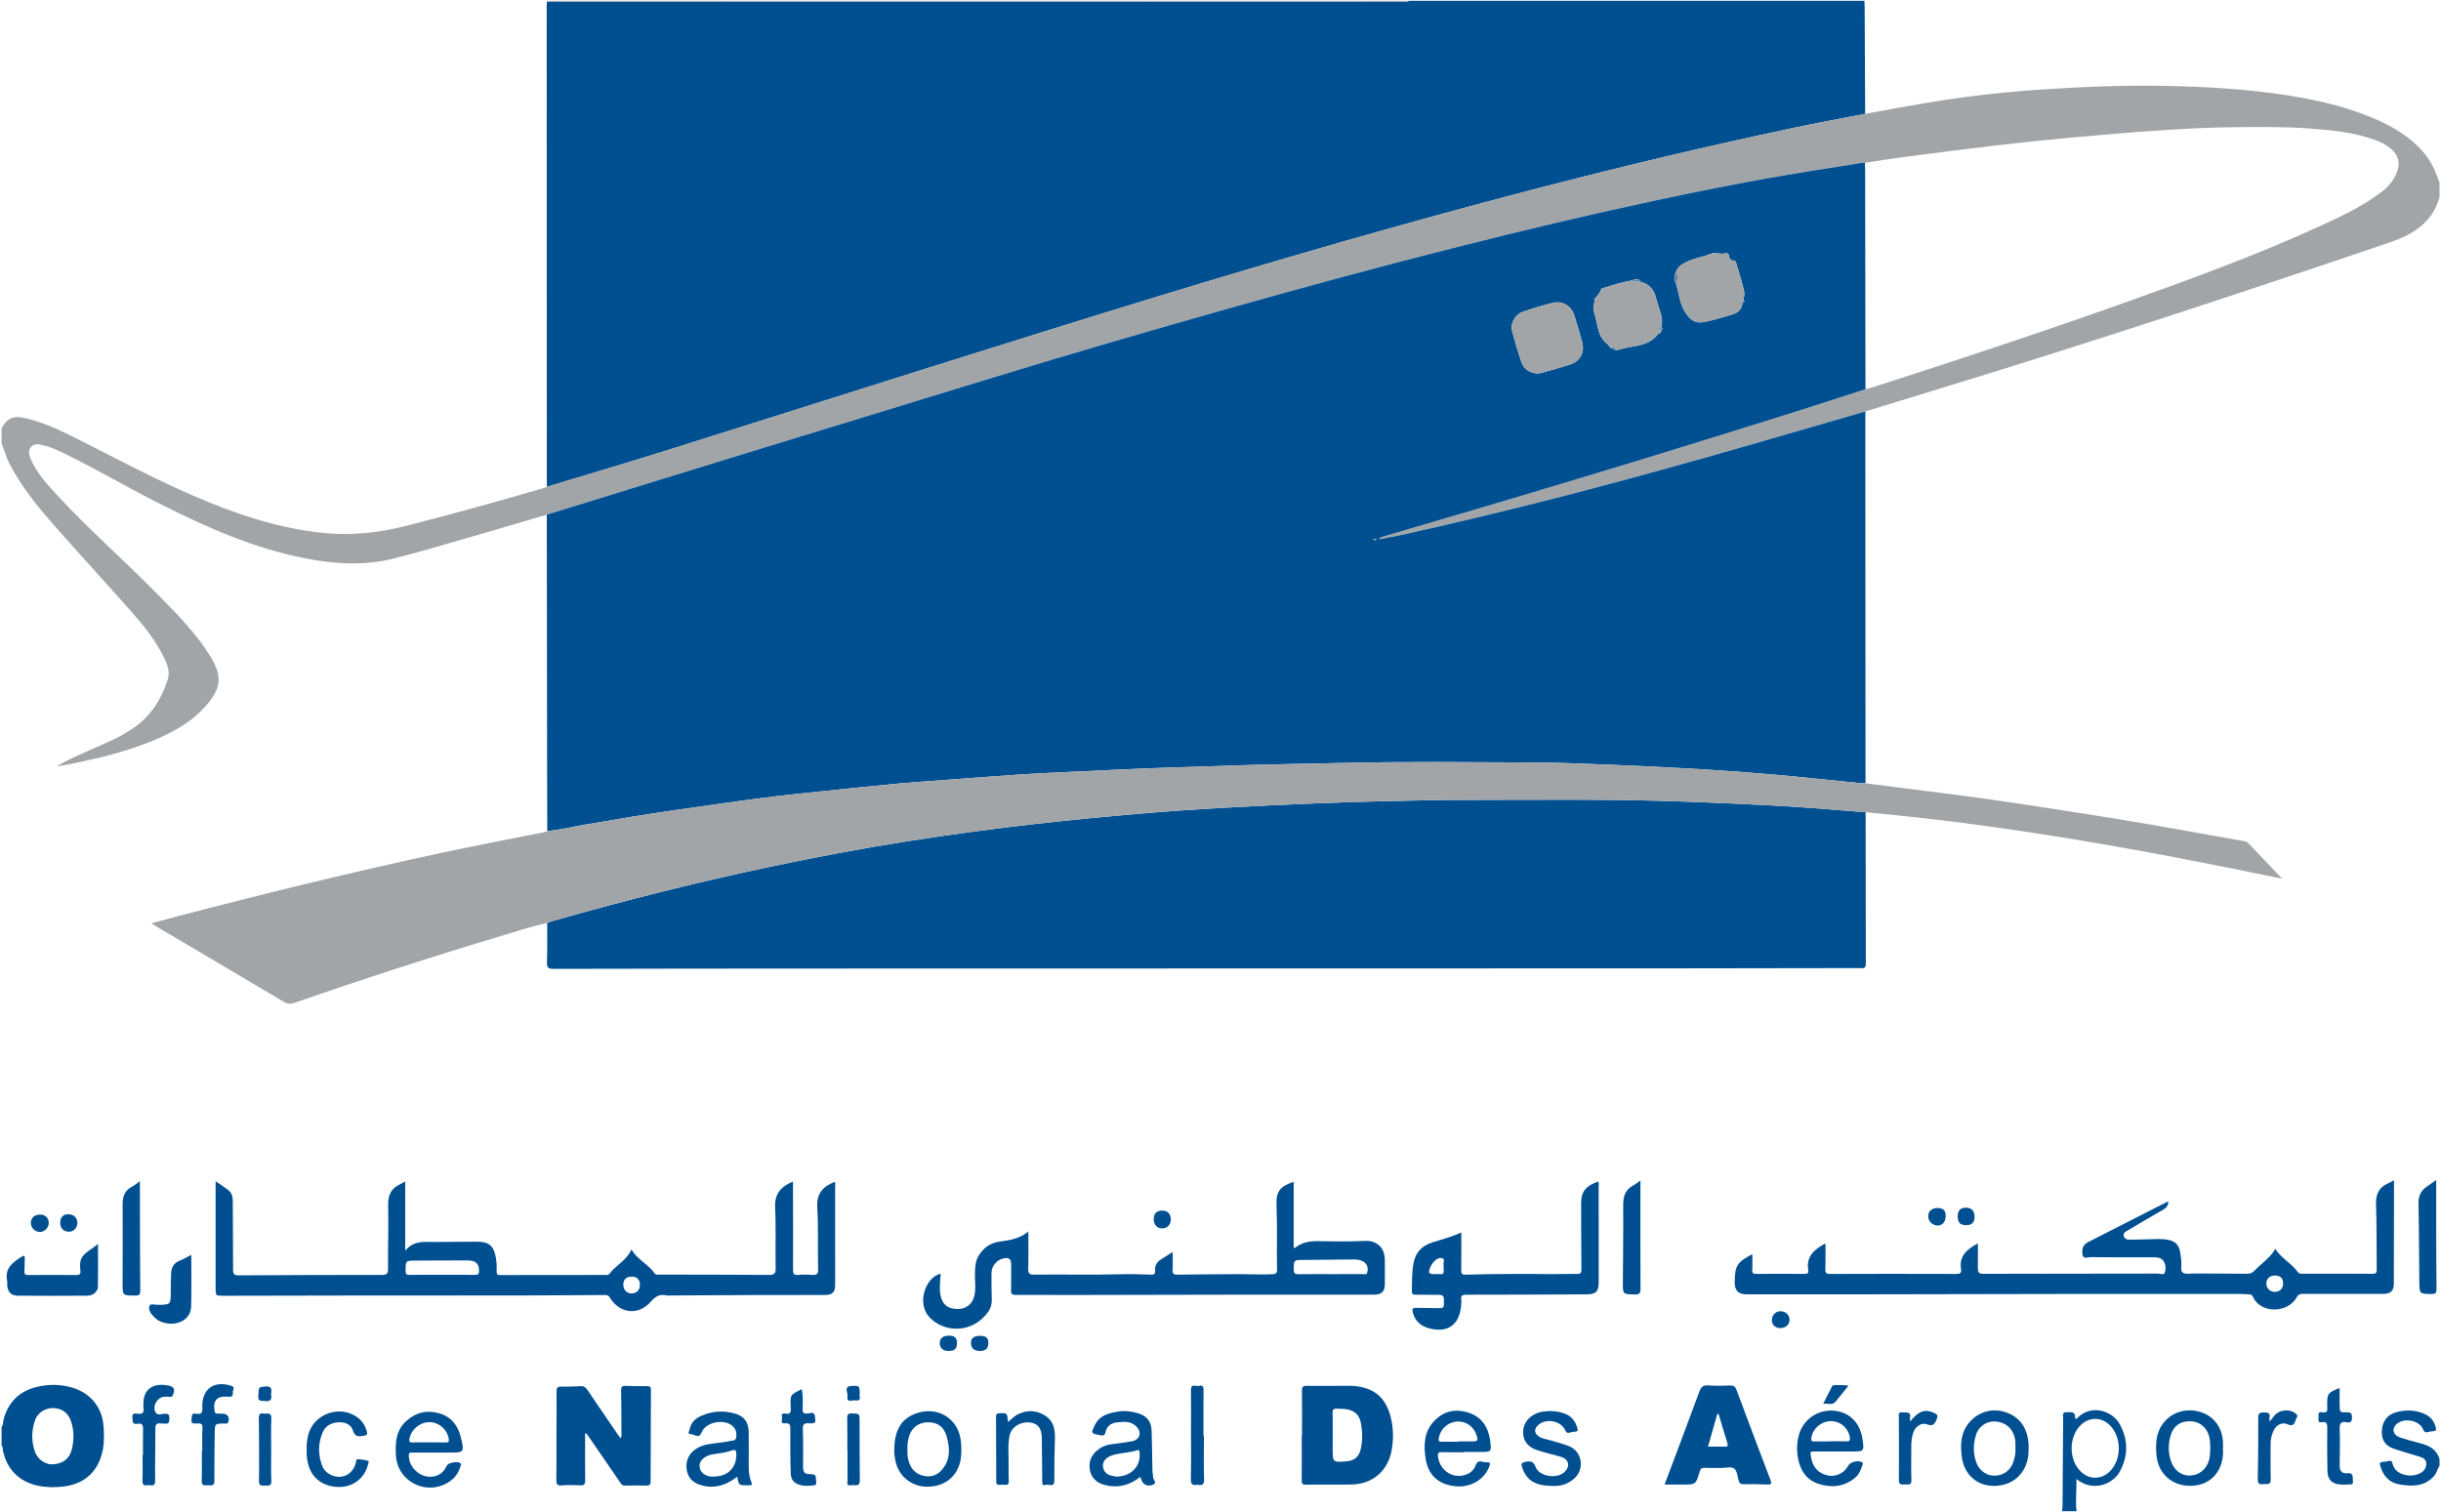 <svg height="696" width="1123" fill="none" viewBox="0 0 1123 696" xmlns="http://www.w3.org/2000/svg">
<path d="M648.349 0.372C718.151 0.372 787.953 0.372 857.755 0.372C857.788 1.39 857.846 2.407 857.851 3.425C857.931 19.743 858.004 36.061 858.079 52.379C847.261 54.492 836.415 56.468 825.631 58.744C784.871 67.348 744.366 77.02 704.055 87.541C646.644 102.526 589.668 119.027 532.924 136.336C497.602 147.111 462.373 158.194 427.14 169.257C387.287 181.771 347.497 194.482 307.639 206.978C289.009 212.819 270.284 218.356 251.602 224.03C251.589 223.69 251.566 223.35 251.566 223.01C251.542 149.587 251.519 76.164 251.504 2.742C251.504 2.069 251.611 1.396 251.667 0.723C252.771 0.756 253.875 0.817 254.978 0.817C379.145 0.782 503.312 0.743 627.48 0.704C633.522 0.702 639.565 0.713 645.607 0.693C646.526 0.69 647.489 0.922 648.349 0.372Z" fill="#004F91"/>
<path d="M0.724 196.993C3.618 192.023 6.421 191.016 12.937 192.71C22.475 195.189 31.152 199.733 39.861 204.151C60.55 214.647 81.035 225.565 102.803 233.772C118.129 239.55 133.799 243.968 150.171 245.383C162.644 246.461 174.901 245.063 187.053 241.95C208.365 236.491 229.556 230.617 250.664 224.429C250.988 224.334 251.289 224.165 251.602 224.03C270.284 218.355 289.009 212.818 307.639 206.978C347.497 194.482 387.288 181.771 427.141 169.257C462.374 158.194 497.603 147.111 532.925 136.336C589.668 119.027 646.643 102.526 704.055 87.541C744.366 77.02 784.871 67.348 825.631 58.744C836.414 56.468 847.262 54.492 858.079 52.379C859.333 52.158 860.589 51.942 861.842 51.713C875.623 49.2 889.394 46.623 903.284 44.757C915.497 43.117 927.753 41.95 940.05 41.136C959.39 39.857 978.729 39.109 998.127 39.558C1014.97 39.948 1031.74 40.912 1048.42 43.288C1063 45.365 1077.36 48.369 1091.03 54.043C1100.54 57.994 1109.34 63.025 1115.91 71.279C1118.97 75.123 1120.76 79.556 1122.32 84.128C1122.32 86.341 1122.32 88.554 1122.32 90.767C1119.01 102.586 1109.92 107.991 1099.21 111.633C1031.34 134.717 963.252 157.149 894.695 178.14C882.515 181.869 870.34 185.613 858.163 189.351C833.706 196.416 809.28 203.589 784.786 210.522C738.17 223.717 691.301 235.932 643.971 246.327C640.81 247.021 637.618 247.568 634.44 248.184C634.766 247.507 635.2 247.264 635.665 247.127C651.703 242.401 667.752 237.713 683.783 232.963C730.984 218.977 778.064 204.594 825.017 189.798C836.106 186.304 847.154 182.681 858.222 179.118C859.283 178.833 860.358 178.593 861.403 178.258C899.322 166.079 937.145 153.61 974.676 140.276C1006.38 129.013 1038 117.538 1068.6 103.47C1078.02 99.138 1087.37 94.624 1095.69 88.303C1098.81 85.937 1101.21 83.009 1102.68 79.369C1104.4 75.1 1103.41 71.339 1099.88 68.395C1097.9 66.739 1095.66 65.559 1093.26 64.644C1083.36 60.865 1072.95 59.927 1062.53 59.133C1051.32 58.28 1040.09 58.438 1028.86 58.519C1018.15 58.597 1007.45 59.107 996.765 59.797C982.439 60.722 968.127 61.925 953.829 63.222C941.732 64.319 929.65 65.604 917.586 67.017C903.33 68.687 889.096 70.545 874.863 72.401C869.228 73.136 863.62 74.084 857.999 74.935C857.32 74.962 856.63 74.922 855.963 75.027C847.756 76.326 839.551 77.644 831.347 78.962C807.56 82.783 783.935 87.465 760.384 92.512C730.19 98.983 700.154 106.131 670.22 113.716C634.6 122.742 599.14 132.357 563.786 142.363C527.93 152.511 492.16 162.96 456.519 173.841C419.253 185.218 382.004 196.65 344.754 208.08C326.248 213.759 307.756 219.484 289.259 225.193C276.688 229.073 264.12 232.962 251.55 236.847C238.681 240.624 225.826 244.45 212.939 248.164C202.412 251.197 191.902 254.313 181.285 257C167.762 260.424 154.14 259.617 140.577 256.984C116.894 252.386 95.11 242.706 73.73 231.947C58.771 224.419 44.36 215.85 29.29 208.535C26.229 207.049 23.119 205.631 19.792 204.883C17.935 204.466 15.79 203.845 14.297 205.638C12.879 207.34 13.358 209.353 14.144 211.207C16.818 217.513 21.356 222.51 25.9 227.445C40.834 243.666 57.468 258.174 72.902 273.892C81.424 282.571 90.011 291.213 96.51 301.609C102.507 311.203 101.959 316.712 94.369 325.209C88.636 331.627 81.424 335.912 73.696 339.391C59.418 345.817 44.275 349.289 28.992 352.247C28.088 352.422 27.178 352.569 26.208 352.565C30.713 349.864 35.514 347.794 40.28 345.661C47.646 342.365 55.188 339.425 61.843 334.728C69.609 329.246 74.304 321.588 77.158 312.729C78.227 309.412 77.145 306.155 75.697 303.106C71.898 295.11 66.424 288.251 60.625 281.685C48.919 268.43 36.932 255.423 25.246 242.15C17.264 233.084 9.591 223.751 4.097 212.858C2.682 210.053 1.97 207.001 0.723 204.145C0.724 201.76 0.724 199.377 0.724 196.993Z" fill="#A1A5A8"/>
<path d="M0.724 656.628C1.631 655.691 1.335 654.407 1.63 653.3C3.804 645.143 8.964 640.115 17.163 638.198C22.649 636.915 28.116 637.02 33.513 638.667C41.638 641.147 47.004 647.677 47.611 656.139C47.871 659.764 48.022 663.435 47.322 667.065C45.411 676.972 39.124 682.916 29.099 684.1C25.216 684.558 21.325 684.502 17.456 683.709C8.789 681.933 2.874 675.903 1.28 667.15C1.166 666.525 1.45 665.758 0.725 665.31C0.724 662.416 0.724 659.522 0.724 656.628ZM24.363 647.974C20.865 647.934 17.369 650.099 16.187 653.411C14.452 658.271 14.352 663.245 16.095 668.138C17.309 671.546 20.778 673.958 23.995 673.893C28.371 673.805 31.746 671.57 32.86 667.624C34.142 663.084 34.171 658.453 32.644 653.948C31.324 650.057 28.342 648.019 24.363 647.974Z" fill="#004F91"/>
<path d="M975.239 655.456C971.876 649.284 962.299 646.049 955.829 652.412C955.552 652.667 955.297 653.093 954.786 652.838C954.722 652.689 954.594 652.519 954.616 652.37C954.871 649.263 952.637 650.029 950.891 649.901C948.465 649.731 949.188 651.497 949.167 652.668C949.061 665.991 948.997 679.335 948.891 692.68C948.891 693.595 948.742 694.51 948.678 695.447H955.318C954.722 690.573 955.467 685.742 955.254 680.613C963.107 686.955 972.153 682.762 975.154 677.335C979.155 670.077 979.155 662.692 975.239 655.456ZM963.916 680.037C957.914 680.037 953.062 673.971 953.062 666.501C953.062 659.031 957.915 652.965 963.916 652.965C969.918 652.965 974.77 659.031 974.77 666.501C974.77 673.971 969.918 680.037 963.916 680.037Z" fill="#004F91"/>
<path d="M1122.32 674.502C1121.31 676.041 1121 677.952 1119.73 679.349C1115.32 684.204 1109.69 684.078 1103.92 683.122C1099.1 682.324 1096.46 679.197 1095.07 674.675C1094.62 673.238 1094.99 672.854 1096.28 672.733C1097.12 672.654 1097.99 672.615 1098.79 672.373C1100 672.011 1100.48 672.444 1100.73 673.591C1101.92 679.183 1109.94 680.232 1113.84 677.727C1115.39 676.731 1116.42 675.211 1116.21 673.224C1116.01 671.398 1114.54 670.774 1113.05 670.308C1109.01 669.044 1104.91 667.961 1100.92 666.549C1097.45 665.319 1095.71 662.727 1095.77 658.914C1095.83 654.422 1098.06 651.039 1102.45 649.882C1106.97 648.688 1111.5 648.762 1115.86 650.882C1118.44 652.136 1119.85 654.177 1120.6 656.838C1120.94 658.031 1120.64 658.602 1119.35 658.644C1118.59 658.668 1117.8 658.758 1117.09 658.995C1115.72 659.446 1115.24 658.859 1114.71 657.647C1112.82 653.371 1105.43 652.246 1102.25 655.667C1100.18 657.899 1101.09 660.542 1104.4 661.597C1107.39 662.549 1110.4 663.45 1113.45 664.183C1117.61 665.186 1120.98 667.042 1122.32 671.436C1122.32 672.46 1122.32 673.481 1122.32 674.502Z" fill="#004F91"/>
<path d="M251.667 0.723C251.59 0.616 251.535 0.499 251.5 0.372C383.783 0.372 516.066 0.372 648.349 0.372C647.489 0.922 646.525 0.69 645.607 0.693C639.565 0.713 633.522 0.702 627.48 0.704C503.313 0.743 379.147 0.782 254.979 0.817C253.875 0.817 252.771 0.756 251.667 0.723Z" fill="#A1A5A8"/>
<path d="M858.222 179.116C847.155 182.679 836.106 186.302 825.018 189.796C778.065 204.592 730.985 218.975 683.784 232.961C667.753 237.711 651.704 242.399 635.666 247.125C635.201 247.262 634.767 247.505 634.441 248.182C637.619 247.567 640.812 247.02 643.972 246.325C691.302 235.931 738.171 223.716 784.787 210.52C809.281 203.587 833.707 196.413 858.164 189.349C858.176 221.948 858.186 254.547 858.2 287.147C858.211 311.574 858.228 336.002 858.242 360.429C857.307 360.405 856.366 360.442 855.438 360.35C842.35 359.05 829.274 357.612 816.173 356.457C804.59 355.435 792.988 354.595 781.38 353.909C767.477 353.086 753.564 352.418 739.648 351.859C727.762 351.381 715.866 350.902 703.973 350.861C675.388 350.762 646.803 350.413 618.216 351.094C602.581 351.467 586.941 351.637 571.306 352.144C561.201 352.472 551.097 352.829 540.993 353.135C523.667 353.66 506.361 354.569 489.049 355.358C482.177 355.671 475.304 356.002 468.441 356.466C457.432 357.21 446.43 358.068 435.426 358.887C428.145 359.429 420.856 359.885 413.588 360.562C402.183 361.623 390.788 362.801 379.397 364C369.779 365.012 360.154 365.985 350.565 367.226C337.53 368.913 324.524 370.829 311.508 372.664C297.233 374.677 283.028 377.125 268.818 379.55C263.141 380.519 257.54 381.954 251.774 382.391C251.749 373.3 251.712 364.21 251.7 355.119C251.647 315.694 251.6 276.27 251.552 236.845C264.122 232.96 276.69 229.071 289.261 225.191C307.758 219.482 326.25 213.756 344.756 208.078C382.006 196.648 419.255 185.216 456.521 173.839C492.162 162.958 527.932 152.51 563.788 142.361C599.142 132.355 634.602 122.74 670.222 113.714C700.157 106.129 730.193 98.981 760.386 92.51C783.937 87.463 807.562 82.781 831.349 78.96C839.553 77.642 847.758 76.324 855.965 75.025C856.632 74.919 857.322 74.96 858.001 74.933C858.024 76.121 858.065 77.309 858.067 78.496C858.121 112.036 858.171 145.576 858.222 179.116ZM751.008 129.075C746.455 129.672 742.15 131.241 737.765 132.49C737.252 132.636 736.628 132.787 736.431 133.496C735.956 135.216 734.478 136.293 733.623 137.773C733.58 137.552 733.538 137.331 733.495 137.11C733.411 137.181 733.328 137.252 733.244 137.324C733.382 137.462 733.521 137.601 733.659 137.739C733.518 139.751 732.722 142.006 733.36 143.73C735.201 148.705 734.573 154.775 739.657 158.43C740.37 158.943 740.47 160.335 741.82 160.233L741.791 160.199C742.558 161.027 743.838 161.192 744.559 160.954C750.699 158.92 757.998 159.833 762.667 153.898C763.142 153.294 764.426 153.31 764.276 152.05C764.931 151.539 764.986 151.029 764.274 150.52C765.12 147.601 764.291 144.877 763.37 142.138C762.642 139.974 762.056 137.762 761.403 135.573C760.414 132.26 756.896 129.639 753.348 129.493C752.555 129.46 751.633 129.899 750.983 129.044C752.356 129.044 753.729 129.044 755.102 129.044C753.726 128.803 752.31 128.102 751.008 129.075ZM802.105 138.24C802.124 138.636 802.143 139.033 802.162 139.429C802.493 138.988 802.721 138.552 802.068 138.271C802.2 136.855 802.703 135.352 802.395 134.04C801.41 129.858 800.182 125.728 798.89 121.628C798.693 121.004 798.783 119.582 797.119 119.903C796.655 119.992 795.37 118.645 795.427 118.049C795.57 116.569 794.097 116.417 793.846 116.51C791.616 117.339 789.351 115.853 787.145 116.769C783.283 118.373 779.107 118.813 775.247 120.884C772.913 122.137 771.617 123.215 770.938 125.49C770.154 127.025 770.143 128.561 770.938 130.096C772.69 135.383 772.621 141.113 776.861 145.795C779.557 148.772 781.974 148.623 784.908 148.014C788.383 147.292 791.77 146.157 795.209 145.252C798.514 144.382 801.461 143.2 801.599 139.062C801.608 138.782 801.929 138.513 802.105 138.24ZM707.597 171.927C708.048 171.827 708.715 171.716 709.362 171.531C713.597 170.319 717.847 169.153 722.055 167.851C726.907 166.351 729.201 162.185 727.867 157.303C726.772 153.298 725.581 149.317 724.341 145.355C722.902 140.758 718.928 138.27 714.278 139.405C709.592 140.549 704.967 141.992 700.403 143.562C697.173 144.674 694.785 148.867 695.594 152.001C696.863 156.919 698.297 161.807 699.938 166.613C701.092 169.993 703.835 171.608 707.597 171.927ZM631.725 248.361C632.447 248.597 632.842 248.635 633.21 248.354C632.814 247.848 632.379 248.083 631.725 248.361Z" fill="#004F91"/>
<path d="M858.289 373.791C858.313 396.941 858.318 420.092 858.397 443.242C858.403 445.001 857.958 445.801 856.145 445.513C855.979 445.487 855.805 445.509 855.635 445.509C826.525 445.553 797.415 445.627 768.305 445.635C641.132 445.67 513.959 445.68 386.786 445.712C342.779 445.723 298.772 445.754 254.766 445.86C252.384 445.866 251.538 445.414 251.631 442.845C251.849 436.809 251.72 430.762 251.731 424.719C252.689 424.391 253.635 424.018 254.608 423.74C287.654 414.305 320.965 405.928 354.59 398.818C375.663 394.362 396.832 390.391 418.109 387.046C437.46 384.004 456.869 381.378 476.34 379.169C492.95 377.285 509.586 375.704 526.236 374.285C538.328 373.254 550.443 372.446 562.561 371.754C576.802 370.941 591.054 370.296 605.306 369.703C616.085 369.254 626.871 368.93 637.657 368.681C649.726 368.403 661.799 368.117 673.87 368.107C708.313 368.079 742.759 367.615 777.194 368.972C788.819 369.43 800.441 369.915 812.061 370.494C827.497 371.261 842.89 372.544 858.289 373.791Z" fill="#004F91"/>
<path d="M858.289 373.791C842.89 372.544 827.496 371.261 812.06 370.493C800.439 369.915 788.818 369.43 777.193 368.971C742.758 367.614 708.312 368.078 673.869 368.106C661.798 368.116 649.725 368.402 637.656 368.68C626.87 368.929 616.084 369.253 605.305 369.702C591.053 370.295 576.801 370.94 562.56 371.753C550.443 372.445 538.328 373.253 526.235 374.284C509.584 375.704 492.949 377.284 476.339 379.168C456.868 381.377 437.458 384.002 418.108 387.045C396.832 390.39 375.663 394.36 354.589 398.817C320.964 405.927 287.653 414.304 254.607 423.739C253.634 424.017 252.688 424.39 251.73 424.718C244.098 426.419 236.68 428.883 229.204 431.123C197.787 440.537 166.598 450.662 135.621 461.434C133.829 462.057 132.371 462.116 130.608 461.066C110.881 449.321 91.095 437.675 71.327 426C70.893 425.744 70.476 425.456 69.614 424.902C73.771 423.784 77.537 422.746 81.315 421.759C121.987 411.131 162.805 401.104 203.913 392.3C218.695 389.134 233.557 386.343 248.377 383.357C249.526 383.125 250.757 383.117 251.772 382.39C257.538 381.954 263.139 380.519 268.817 379.55C283.026 377.125 297.231 374.676 311.507 372.664C324.523 370.829 337.528 368.913 350.564 367.226C360.153 365.985 369.78 365.012 379.397 364C390.789 362.801 402.183 361.624 413.588 360.562C420.856 359.885 428.145 359.429 435.426 358.887C446.43 358.068 457.431 357.211 468.441 356.466C475.304 356.002 482.177 355.671 489.049 355.358C506.362 354.57 523.668 353.66 540.993 353.135C551.097 352.829 561.201 352.472 571.306 352.144C586.94 351.637 602.579 351.466 618.215 351.094C646.802 350.412 675.388 350.762 703.973 350.861C715.866 350.902 727.761 351.381 739.647 351.859C753.563 352.419 767.477 353.087 781.379 353.909C792.987 354.596 804.589 355.436 816.172 356.457C829.273 357.613 842.349 359.051 855.437 360.35C856.365 360.442 857.306 360.406 858.241 360.429C863.277 361.089 868.311 361.757 873.348 362.406C887.158 364.186 900.989 365.819 914.775 367.77C929.985 369.922 945.159 372.331 960.339 374.685C979.881 377.715 999.353 381.159 1018.81 384.663C1023.16 385.445 1027.5 386.228 1031.85 386.981C1032.69 387.127 1033.55 387.187 1034.19 387.849C1039.46 393.374 1044.72 398.906 1049.94 404.386C986.78 391.22 922.99 379.617 858.289 373.791Z" fill="#A1A5A8"/>
<path d="M99.198 543.607C101.498 545.188 103.282 546.305 104.94 547.585C106.518 548.803 107.08 550.504 107.084 552.527C107.102 563.076 107.257 573.626 107.225 584.174C107.219 586.212 107.619 586.926 109.837 586.91C131.792 586.758 153.747 586.698 175.702 586.702C177.88 586.702 178.549 586.184 178.527 583.875C178.437 574.091 178.799 564.301 178.57 554.522C178.462 549.911 180.024 546.835 184.14 544.95C184.826 544.636 185.473 544.234 186.42 543.72C186.42 554.159 186.42 564.376 186.42 575.568C190.372 570.714 195.185 571.574 199.787 571.539C206.339 571.489 212.891 571.426 219.442 571.414C225.019 571.404 227.207 573.351 228.15 578.893C228.51 581.008 228.542 583.13 228.493 585.252C228.465 586.477 228.829 586.773 230.081 586.768C246.166 586.712 262.25 586.73 278.335 586.724C279.082 586.724 279.862 586.872 280.428 586.125C283.409 582.193 288.309 580.077 290.511 574.952C293.222 579.817 298.34 581.737 301.134 585.993C301.634 586.755 302.495 586.556 303.245 586.558C320.091 586.594 336.938 586.585 353.784 586.704C356.206 586.721 356.893 586.04 356.843 583.568C356.657 574.295 357.056 565 356.596 555.745C356.285 549.496 359.121 546.057 364.817 543.753C364.817 544.754 364.816 545.631 364.817 546.508C364.84 559.104 364.902 571.7 364.842 584.295C364.833 586.13 365.169 586.891 367.173 586.703C369.279 586.505 371.432 586.514 373.54 586.699C375.698 586.889 376.435 586.341 376.38 583.983C376.16 574.542 376.552 565.074 375.988 555.659C375.607 549.3 378.54 546.022 383.936 543.933C384.514 544.465 384.207 545.181 384.208 545.793C384.23 560.858 384.229 575.923 384.222 590.988C384.22 594.801 383.052 595.947 379.151 595.95C368.608 595.959 358.066 595.926 347.523 595.96C334.504 596.002 321.486 596.096 308.468 596.166C307.872 596.169 307.252 596.274 306.685 596.147C303.602 595.458 301.632 596.454 299.438 598.991C293.715 605.606 285.045 604.547 280.494 597.058C279.727 595.795 278.75 595.95 277.68 595.956C265.172 596.022 252.665 596.14 240.157 596.157C216.248 596.19 192.339 596.15 168.43 596.172C146.566 596.192 124.702 596.256 102.838 596.295C99.196 596.301 99.195 596.287 99.195 592.786C99.195 577.551 99.195 562.316 99.195 547.08C99.198 546.161 99.198 545.24 99.198 543.607ZM203.404 586.659C208.414 586.659 213.424 586.622 218.433 586.684C219.785 586.701 220.374 586.429 220.388 584.891C220.419 581.548 218.975 580.05 215.078 580.041C207.098 580.022 199.117 580.078 191.136 580.127C186.552 580.155 186.646 580.177 186.588 584.787C186.567 586.47 187.164 586.715 188.629 586.691C193.553 586.609 198.479 586.659 203.404 586.659ZM290.551 587.491C288.097 587.511 286.733 588.856 286.748 591.238C286.763 593.525 288.364 595.221 290.501 595.215C292.91 595.208 294.443 593.623 294.398 591.185C294.354 588.776 292.995 587.471 290.551 587.491Z" fill="#004F91"/>
<path d="M997.588 552.797C997.52 554.964 996.564 555.886 995.097 556.717C989.554 559.858 984.109 563.17 978.605 566.379C977.659 566.93 976.784 567.591 977.018 568.701C977.3 570.039 978.462 570.526 979.768 570.502C983.595 570.43 987.422 570.373 991.247 570.229C1002.65 569.801 1002.82 573.349 1003.56 580.624C1003.74 582.368 1002.97 584.83 1004.22 585.676C1005.53 586.557 1007.81 586.03 1009.67 586.042C1017.67 586.093 1025.67 586.084 1033.67 586.176C1035.14 586.193 1036.23 585.78 1037.25 584.708C1040.34 581.45 1044.27 579.026 1046.77 574.745C1049.62 579.183 1054.28 581.386 1057.14 585.406C1057.68 586.166 1058.39 586.152 1059.16 586.151C1069.97 586.146 1080.77 586.102 1091.58 586.193C1093.37 586.208 1093.44 585.415 1093.42 584.056C1093.32 574.102 1093.47 564.141 1093.12 554.197C1092.95 549.484 1094.49 546.32 1098.81 544.498C1099.58 544.175 1100.29 543.733 1101.38 543.164C1101.38 544.166 1101.38 544.88 1101.38 545.594C1101.36 560.573 1101.34 575.551 1101.31 590.53C1101.31 594.056 1099.93 595.436 1096.37 595.439C1084.12 595.45 1071.88 595.463 1059.64 595.417C1058.24 595.412 1057.33 595.7 1056.59 597.033C1052.37 604.613 1039.78 604.38 1036.56 596.871C1036.17 595.955 1035.57 595.629 1034.59 595.636C1033.15 595.647 1031.71 595.454 1030.27 595.453C1006.53 595.44 982.794 595.418 959.056 595.449C922.047 595.498 885.037 595.594 848.028 595.653C833.308 595.677 818.588 595.663 803.868 595.653C799.629 595.65 798.01 593.986 798.062 589.768C798.153 582.491 799.24 580.757 806.171 577.165C806.171 579.641 806.291 581.982 806.13 584.305C806.016 585.952 806.61 586.265 808.124 586.25C815.443 586.176 822.764 586.187 830.083 586.245C831.451 586.256 832.164 585.982 831.907 584.461C830.852 578.214 834.613 574.974 839.811 572.201C839.811 576.273 839.906 580.138 839.769 583.995C839.706 585.777 840.203 586.266 842.011 586.26C861.331 586.192 880.651 586.193 899.97 586.258C901.739 586.264 902.479 585.84 902.191 584.028C901.228 577.972 904.946 574.91 909.95 572.186C909.95 576.163 909.987 579.859 909.934 583.554C909.908 585.343 910.259 586.215 912.46 586.208C939.265 586.118 966.071 586.165 992.876 586.094C993.948 586.091 995.753 587.173 996.132 585.049C996.673 582.015 995.529 579.518 993.372 578.876C992.499 578.616 991.531 578.604 990.605 578.602C980.987 578.584 971.369 578.634 961.751 578.541C960.465 578.529 958.365 579.646 958.043 577.188C957.758 575.014 958.156 572.895 960.398 571.735C964.62 569.551 968.861 567.405 973.098 565.249C981.185 561.134 989.272 557.025 997.588 552.797ZM1050.37 590.751C1050.42 588.314 1049.12 587.004 1046.64 586.981C1044.25 586.959 1042.69 588.378 1042.65 590.63C1042.61 592.776 1044.3 594.475 1046.49 594.51C1048.76 594.545 1050.33 593.027 1050.37 590.751Z" fill="#004F91"/>
<path d="M595.174 543.863C595.174 553.999 595.174 564.088 595.174 574.143C595.472 574.222 595.694 574.348 595.765 574.29C598.818 571.783 602.304 571.11 606.221 571.172C613.444 571.286 620.675 571.425 627.904 571.058C633.526 570.772 637.081 574.248 637.112 579.845C637.132 583.418 637.12 586.992 637.115 590.566C637.11 594.432 635.776 595.785 631.943 595.786C610.585 595.79 589.227 595.766 567.868 595.793C542.176 595.825 516.485 595.91 490.793 595.947C482.966 595.958 475.138 595.825 467.312 595.907C465.618 595.925 465.107 595.535 465.154 593.841C465.264 589.845 465.195 585.844 465.187 581.845C465.182 579.37 464.213 578.602 461.75 579.094C458.647 579.714 456.176 582.549 456.138 585.793C456.09 589.874 456.162 593.957 456.264 598.037C456.315 600.073 455.855 601.98 454.714 603.589C447.49 613.773 434.491 613.421 427.684 606.286C421.456 599.758 425.881 587.624 432.764 586.163C432.575 589.476 432.053 592.724 432.687 595.997C433.505 600.218 435.744 602.224 440.247 602.39C444.325 602.541 447.339 600.241 448.247 596.352C449.075 592.806 448.42 589.23 448.531 585.67C448.613 583.018 448.722 580.42 450.138 578.042C452.411 574.225 455.599 571.924 460.096 571.347C464.718 570.753 469.307 569.91 473.099 566.737C473.099 572.612 473.2 578.277 473.046 583.934C472.99 585.989 473.69 586.603 475.611 586.579C489.134 586.415 502.659 586.778 516.184 586.382C520.597 586.253 525.023 586.438 529.44 586.592C530.971 586.645 531.53 586.298 531.392 584.634C531.21 582.442 532.244 580.719 534.158 579.545C535.805 578.535 537.417 577.467 539.496 576.136C539.496 579.172 539.605 581.76 539.459 584.332C539.357 586.123 539.932 586.633 541.725 586.602C550.653 586.445 559.583 586.414 568.512 586.352C574.119 586.313 579.722 586.656 585.334 586.399C586.977 586.324 587.542 585.942 587.508 584.231C587.313 574.369 587.694 564.502 587.275 554.638C587.005 548.374 588.816 545.956 595.174 543.863ZM612.033 586.347C617.052 586.347 622.07 586.365 627.089 586.326C627.75 586.321 628.62 586.739 628.988 585.617C629.738 583.332 628.775 581.126 626.498 580.216C625.219 579.705 623.877 579.584 622.499 579.601C614.849 579.694 607.198 579.768 599.547 579.82C595.175 579.85 595.277 579.828 595.186 584.177C595.147 586.024 595.759 586.427 597.488 586.387C602.334 586.274 607.184 586.348 612.033 586.347Z" fill="#004F91"/>
<path d="M672.288 567.134C672.288 573.142 672.327 578.837 672.261 584.531C672.244 585.984 672.484 586.643 674.187 586.594C687.107 586.223 700.03 586.183 712.955 586.333C717.121 586.381 721.29 586.172 725.454 586.26C727.156 586.296 727.563 585.765 727.546 584.125C727.442 574.004 727.439 563.881 727.416 553.759C727.404 548.399 729.486 545.755 735.274 543.748C735.707 544.449 735.475 545.226 735.476 545.957C735.492 560.59 735.49 575.223 735.486 589.855C735.485 594.425 734.291 595.637 729.785 595.654C711.412 595.723 693.039 595.814 674.666 595.813C672.851 595.813 671.989 596.119 672.249 598.137C672.399 599.298 672.245 600.517 672.101 601.694C671.096 609.89 665.858 613.383 657.722 611.345C653.665 610.329 650.95 607.959 649.93 603.818C649.603 602.49 649.854 601.786 651.493 601.849C655.061 601.985 658.639 601.878 662.207 602.01C663.714 602.066 664.275 601.707 664.29 600.081C664.33 595.853 664.414 595.862 660.235 595.851C657.258 595.843 654.281 595.779 651.304 595.8C650.224 595.808 649.53 595.664 649.548 594.317C649.608 589.986 649.504 585.658 650.281 581.359C651.174 576.413 654.091 573.332 658.761 571.816C663.188 570.382 667.732 569.301 672.288 567.134ZM664.179 582.359C663.676 581.487 665.079 579.558 663.603 579.049C661.955 578.48 660.376 579.736 659.26 581.111C658.736 581.757 658.268 582.494 657.963 583.264C656.945 585.837 657.314 586.333 660.102 586.347C660.951 586.351 661.806 586.281 662.647 586.361C663.914 586.481 664.303 585.909 664.19 584.736C664.126 584.063 664.179 583.379 664.179 582.359Z" fill="#004F91"/>
<path d="M269.179 659.796C269.179 666.939 269.126 674.083 269.216 681.225C269.238 682.997 268.741 683.625 266.928 683.535C264.127 683.396 261.295 683.301 258.511 683.56C256.211 683.774 255.916 682.888 255.951 680.893C256.069 674.173 255.983 667.45 256 660.728C256.016 653.922 256.132 647.115 256.047 640.311C256.024 638.475 256.589 638.042 258.331 638.098C261.214 638.19 264.111 638.074 266.993 637.899C268.558 637.804 269.44 638.429 270.29 639.692C275.255 647.072 280.306 654.393 285.404 661.846C286.183 661.054 285.902 660.259 285.9 659.569C285.883 653.02 285.879 646.469 285.751 639.922C285.719 638.265 286.17 637.682 287.878 637.765C291.189 637.926 294.51 637.922 297.826 637.912C299.004 637.908 299.471 638.266 299.464 639.518C299.386 653.64 299.343 667.763 299.329 681.885C299.328 683.259 298.71 683.653 297.467 683.64C294.149 683.607 290.828 683.57 287.512 683.659C286.218 683.694 285.761 682.876 285.184 682.034C280.622 675.373 276.051 668.717 271.479 662.062C270.917 661.244 270.334 660.439 269.761 659.629C269.568 659.683 269.373 659.74 269.179 659.796Z" fill="#004F91"/>
<path d="M599.004 660.463C599.004 653.66 599.06 646.856 598.966 640.055C598.942 638.295 599.409 637.73 601.228 637.755C607.519 637.844 613.813 637.762 620.105 637.727C633.69 637.653 639.083 644.925 640.598 656.36C641.066 659.895 640.877 663.481 640.302 667.03C638.745 676.637 631.707 682.927 621.898 683.152C614.843 683.314 607.781 683.125 600.723 683.23C598.982 683.256 598.838 682.525 598.849 681.121C598.904 674.236 598.874 667.35 598.874 660.464C598.917 660.463 598.96 660.463 599.004 660.463ZM613.11 660.461C613.11 662.499 613.11 664.537 613.11 666.575C613.11 673.017 613.11 673.017 619.591 672.479C622.924 672.202 625.1 670.518 625.93 667.192C626.972 663.019 626.854 658.789 626.027 654.579C625.312 650.938 622.93 649.053 619.407 648.514C617.989 648.297 616.531 648.355 615.093 648.256C613.63 648.156 613.007 648.649 613.07 650.271C613.202 653.664 613.11 657.065 613.11 660.461Z" fill="#004F91"/>
<path d="M765.799 683.187C771.234 668.714 776.586 654.606 781.794 640.444C782.585 638.292 783.535 637.383 785.93 637.568C789.229 637.823 792.565 637.713 795.88 637.596C797.465 637.54 798.277 637.982 798.862 639.555C804.008 653.391 809.224 667.202 814.492 680.992C815.131 682.663 815.035 683.238 813.069 683.151C809.417 682.989 805.755 682.967 802.1 683.018C800.723 683.037 800.17 682.534 799.843 681.241C799.37 679.371 799.175 676.933 797.911 675.892C796.495 674.726 793.994 675.585 791.966 675.539C789.414 675.481 786.855 675.625 784.31 675.488C782.809 675.407 782.309 675.985 781.907 677.357C780.193 683.202 780.14 683.186 774.063 683.186C771.428 683.187 768.793 683.187 765.799 683.187ZM790.647 650.669C790.453 650.664 790.259 650.66 790.065 650.656C788.654 655.615 787.244 660.573 785.779 665.72C788.543 665.72 790.921 665.683 793.297 665.735C794.575 665.763 795.196 665.603 794.691 664.038C793.262 659.608 791.984 655.129 790.647 650.669Z" fill="#004F91"/>
<path d="M339.16 679.564C336.318 681.733 333.534 683.244 330.276 683.875C327.425 684.427 324.705 684.192 321.99 683.295C318.412 682.113 316.278 679.69 315.876 675.928C315.422 671.678 317.24 668.507 320.858 666.368C324.111 664.445 327.847 664.423 331.438 663.848C332.78 663.633 334.168 663.585 335.458 663.202C336.586 662.867 338.347 663.301 338.652 661.701C338.987 659.943 338.754 658.073 337.464 656.649C333.816 652.623 324.646 654.218 322.766 659.219C321.585 662.36 319.442 659.949 317.878 659.983C315.966 660.025 317.169 658.371 317.36 657.474C317.981 654.568 319.94 652.762 322.55 651.598C327.818 649.248 333.229 648.95 338.71 650.707C342.517 651.927 344.399 654.7 344.443 659.09C344.496 664.449 344.458 669.81 344.453 675.169C344.451 677.485 344.709 679.778 345.621 681.907C346.192 683.24 345.841 683.599 344.54 683.502C344.201 683.477 343.859 683.498 343.519 683.499C339.911 683.512 339.911 683.512 339.16 679.564ZM328.128 679.509C334.808 679.544 338.858 675.499 338.764 669.108C338.74 667.518 338.373 666.913 336.703 667.496C334.372 668.31 331.94 668.707 329.487 669.02C327.641 669.255 325.774 669.594 324.182 670.682C322.696 671.698 321.7 673.055 321.869 674.938C322.044 676.896 323.212 678.221 324.981 678.957C325.997 679.38 327.093 679.608 328.128 679.509Z" fill="#004F91"/>
<path d="M524.598 679.693C519.513 683.598 514.063 684.999 507.958 683.288C504.243 682.246 501.886 679.879 501.339 676.052C500.75 671.927 502.579 668.834 505.961 666.55C509.308 664.29 513.26 664.566 516.98 663.873C518.23 663.64 519.498 663.504 520.748 663.272C524.312 662.61 525.473 659.333 522.927 656.593C520.371 653.843 516.9 654.226 513.592 654.617C510.984 654.925 509.166 656.448 508.613 659.04C508.262 660.686 507.503 660.729 506.115 660.465C501.835 659.653 501.794 659.641 503.776 655.661C506.005 651.187 510.286 650.255 514.598 649.562C517.558 649.087 520.532 649.494 523.417 650.33C527.607 651.544 529.679 654.074 529.817 658.451C530.012 664.637 530.055 670.828 530.19 677.016C530.208 677.86 530.488 678.705 530.461 679.543C530.42 680.798 532.445 682.36 530.66 683.162C527.838 684.43 525.607 683.108 524.881 680.37C524.839 680.208 524.753 680.058 524.598 679.693ZM513.528 679.504C520.497 679.561 525.065 674.507 524.254 668.272C524.157 667.524 523.988 667.135 523.201 667.39C519.31 668.649 515.128 668.494 511.261 669.867C508.759 670.756 507.147 672.741 507.423 674.898C507.743 677.402 509.354 678.759 511.784 679.204C512.531 679.341 513.282 679.462 513.528 679.504Z" fill="#004F91"/>
<path d="M673.506 668.308C670.108 668.308 666.706 668.402 663.313 668.269C661.576 668.201 661.368 668.846 661.569 670.352C662.505 677.365 669.389 681.202 675.545 678.136C677.19 677.317 678.26 676 678.839 674.419C679.468 672.701 680.403 672.225 682.073 672.705C682.717 672.89 683.421 672.976 684.09 672.946C685.681 672.876 685.646 673.533 685.191 674.784C682.968 680.9 676.49 684.715 669.471 683.948C661.719 683.101 657.047 678.896 655.855 671.156C654.931 665.159 655.111 659.159 659.467 654.304C663.796 649.478 669.339 648.109 675.458 650.045C681.736 652.031 684.793 656.831 685.577 663.139C686.201 668.165 686.098 668.177 681.159 668.177C678.609 668.177 676.058 668.177 673.508 668.177C673.506 668.221 673.506 668.264 673.506 668.308ZM670.824 663.462C670.824 663.419 670.824 663.376 670.824 663.333C672.947 663.333 675.071 663.338 677.194 663.332C679.866 663.324 680.09 663.005 679.273 660.405C678.018 656.413 674.192 653.821 670.104 654.191C665.842 654.577 662.506 657.827 661.89 661.985C661.705 663.232 662.126 663.478 663.18 663.469C665.727 663.448 668.275 663.462 670.824 663.462Z" fill="#004F91"/>
<path d="M845.327 667.964C841.755 667.965 838.183 667.954 834.611 667.973C833.804 667.977 832.775 667.764 832.954 669.186C833.419 672.875 834.586 676.201 838.145 678.004C841.412 679.66 844.676 679.611 847.782 677.446C848.936 676.642 849.69 675.523 850.386 674.352C851.377 672.686 855.058 671.886 856.691 672.952C857.367 673.393 856.912 673.85 856.796 674.257C856.104 676.67 855.008 678.905 852.99 680.45C847.894 684.352 842.138 684.752 836.314 682.746C830.929 680.89 828.201 676.536 827.188 671.098C826.512 667.468 826.627 663.826 827.629 660.245C829.581 653.271 836.155 648.666 843.417 649.171C850.583 649.67 855.667 654.521 856.794 661.937C857.71 667.962 857.71 667.962 851.706 667.962C849.58 667.963 847.453 667.963 845.327 667.964ZM842.033 663.333C842.033 663.31 842.033 663.287 842.033 663.264C844.498 663.264 846.967 663.18 849.426 663.294C850.998 663.367 851.279 662.787 851.019 661.37C850.22 657.006 846.653 653.965 842.25 654.009C837.844 654.053 834.048 657.34 833.308 661.638C833.064 663.055 833.562 663.404 834.892 663.356C837.27 663.272 839.653 663.333 842.033 663.333Z" fill="#004F91"/>
<path d="M200.379 668.474C196.809 668.474 193.239 668.472 189.669 668.476C188.82 668.477 188.065 668.335 188.064 669.734C188.056 676.19 194.869 681.245 200.821 679.113C203.132 678.285 204.594 676.619 205.596 674.449C206.242 673.049 210.922 672.307 211.897 673.432C212.315 673.914 211.961 674.385 211.818 674.852C210.918 677.794 209.284 680.187 206.674 681.895C196.383 688.632 182.846 681.976 182.146 669.747C181.816 663.986 182.087 658.354 186.848 654.005C191.336 649.906 196.448 648.771 202.174 650.426C207.813 652.057 210.78 656.253 212.083 661.692C213.668 668.309 213.464 668.474 206.755 668.474C204.629 668.474 202.504 668.474 200.379 668.474ZM197.472 663.775C200.013 663.775 202.554 663.749 205.094 663.788C206.083 663.803 206.65 663.706 206.499 662.428C205.983 658.085 202.067 654.491 197.672 654.457C193.161 654.422 188.975 657.977 188.359 662.272C188.201 663.371 188.414 663.818 189.598 663.792C192.221 663.735 194.847 663.774 197.472 663.775Z" fill="#004F91"/>
<path d="M45.087 572.459C45.087 579.418 45.151 585.76 45.052 592.1C45.017 594.323 42.857 596.246 40.335 596.263C29.534 596.336 18.733 596.345 7.932 596.26C5.108 596.238 3.467 594.353 3.331 591.538C3.294 590.774 3.4 589.987 3.257 589.247C2.138 583.46 6.043 580.818 10.077 578.24C11.113 577.578 11.416 578.004 11.385 579.056C11.328 581.009 11.37 582.968 11.229 584.914C11.121 586.403 11.706 586.767 13.118 586.755C20.432 586.694 27.747 586.679 35.06 586.765C36.662 586.784 37.141 586.334 36.987 584.758C36.746 582.307 36.545 579.82 38.378 577.743C40.188 575.691 42.64 574.551 45.087 572.459Z" fill="#004F91"/>
<path d="M411.43 667.195C411.429 658.082 414.802 652.66 421.753 650.336C431.875 646.951 441.327 653.23 442.121 663.806C442.364 667.041 442.449 670.242 441.562 673.394C439.581 680.433 433.541 684.505 425.658 684.137C418.88 683.821 413.271 678.975 411.941 672.239C411.596 670.492 411.266 668.731 411.43 667.195ZM417.478 666.72C417.405 668.773 417.5 670.641 418.037 672.445C419.023 675.754 421.032 678.152 424.457 679.056C427.968 679.983 431.058 679.087 433.414 676.313C437.374 671.652 437.04 666.282 435.479 660.9C434.16 656.351 430.927 654.268 426.294 654.542C422.052 654.793 418.954 657.517 417.977 661.85C417.603 663.512 417.398 665.192 417.478 666.72Z" fill="#004F91"/>
<path d="M1022.69 666.319C1022.84 668.905 1022.66 671.265 1021.94 673.568C1019.71 680.64 1013.55 684.45 1005.62 683.644C998.295 682.899 992.874 677.488 992.132 669.937C991.591 664.429 991.809 658.997 995.617 654.456C999.77 649.502 1006.39 647.796 1012.77 649.935C1018.56 651.879 1022.29 656.946 1022.68 663.447C1022.74 664.465 1022.69 665.489 1022.69 666.319ZM1016.87 666.412C1016.78 665.028 1016.8 663.571 1016.58 662.153C1015.86 657.507 1012.47 654.328 1008.1 654.066C1003.25 653.775 999.783 656.187 998.49 660.979C997.501 664.648 997.485 668.383 998.641 672.031C1000.14 676.747 1003.73 679.342 1008.07 678.992C1012.46 678.638 1015.87 675.281 1016.57 670.538C1016.77 669.199 1016.77 667.831 1016.87 666.412Z" fill="#004F91"/>
<path d="M933.279 666.383C933.278 668.942 933.069 671.5 932.157 673.903C929.527 680.833 923.076 684.512 915.229 683.657C908.584 682.933 903.586 677.868 902.582 670.657C901.777 664.875 901.994 659.217 906.066 654.506C910.375 649.521 916.86 647.807 922.954 649.969C929.693 652.36 932.664 657.526 933.27 664.345C933.331 665.019 933.279 665.703 933.279 666.383ZM927.2 666.255C927.2 665.283 927.253 664.43 927.191 663.586C926.803 658.32 923.48 654.737 918.523 654.203C914.167 653.734 910.261 656.251 908.992 660.566C907.768 664.728 907.734 668.947 909.232 673.066C910.581 676.776 913.903 679.118 917.536 679.094C921.488 679.068 924.753 676.838 926.132 673.121C926.965 670.877 927.381 668.543 927.2 666.255Z" fill="#004F91"/>
<path d="M714.225 683.795C706.295 683.787 702.272 681.231 700.305 675.37C699.754 673.728 699.872 673.102 701.828 672.74C704.218 672.297 705.444 672.465 706.462 675.111C708.185 679.586 716.506 680.75 719.893 677.304C722.476 674.676 721.745 671.538 718.17 670.438C714.446 669.292 710.6 668.52 706.92 667.257C703.505 666.085 701.028 663.708 700.761 659.886C700.497 656.108 702.171 653.145 705.414 651.151C706.802 650.297 708.378 649.831 709.967 649.599C713.197 649.127 716.387 649.341 719.519 650.405C722.892 651.551 724.741 653.923 725.703 657.263C726.064 658.518 725.638 658.718 724.627 658.829C723.786 658.921 722.933 659.035 722.125 659.272C721.039 659.59 720.599 659.326 720.105 658.203C718.19 653.848 711.342 652.542 707.732 655.725C705.546 657.652 705.774 659.745 708.31 661.272C709.73 662.127 711.37 662.246 712.905 662.716C715.819 663.608 718.801 664.323 721.637 665.418C727.99 667.87 729.247 676.187 724.016 680.612C721.074 683.101 717.63 684.035 714.225 683.795Z" fill="#004F91"/>
<path d="M463.744 654.404C465.249 653.14 466.499 651.767 468.178 650.921C472.504 648.741 476.79 648.92 480.799 651.427C484.58 653.792 485.432 657.643 485.315 661.877C485.137 668.332 485.001 674.792 485.052 681.248C485.08 684.847 482.471 682.827 481.09 683.308C479.225 683.957 479.502 682.438 479.49 681.382C479.413 674.837 479.343 668.291 479.294 661.746C479.261 657.304 477.491 655.018 473.705 654.604C469.402 654.133 465.357 656.714 464.51 660.515C463.593 664.632 464.044 668.814 464.006 672.97C463.981 675.775 463.99 678.583 464.093 681.385C464.143 682.744 463.852 683.492 462.302 683.302C461.464 683.199 460.598 683.224 459.754 683.297C458.604 683.397 458.331 682.884 458.331 681.814C458.331 671.866 458.302 661.917 458.231 651.969C458.222 650.744 458.631 650.411 459.833 650.368C463.38 650.24 463.378 650.181 463.744 654.404Z" fill="#004F91"/>
<path d="M141.091 667.108C140.98 664.917 141.26 662.644 141.802 660.407C144.231 650.375 157.059 646.126 164.99 652.706C166.888 654.28 168.068 656.282 168.753 658.621C169.094 659.784 169.006 660.442 167.518 660.698C165.148 661.107 163.345 661.445 162.359 658.297C161.513 655.599 158.96 654.44 156.034 654.517C152.593 654.608 149.77 656.056 148.434 659.176C146.253 664.269 146.294 669.609 148.311 674.763C149.549 677.926 153.282 679.879 156.58 679.601C159.986 679.314 162.563 677.085 163.637 673.526C163.862 672.779 163.595 671.515 164.726 671.536C166.309 671.567 167.921 671.864 169.442 672.313C169.917 672.453 169.428 673.394 169.301 673.948C167.921 679.971 162.647 684.197 156.431 684.285C148.957 684.391 143.492 680.489 141.763 673.791C141.207 671.64 141.026 669.444 141.091 667.108Z" fill="#004F91"/>
<path d="M64.37 543.588C64.37 549.289 64.357 554.377 64.373 559.466C64.408 570.931 64.427 582.397 64.535 593.862C64.551 595.555 64.204 596.221 62.331 596.216C56.393 596.201 56.386 596.283 56.395 590.341C56.413 578.279 56.514 566.216 56.417 554.154C56.387 550.477 57.477 547.73 60.853 546.018C61.885 545.494 62.781 544.7 64.37 543.588Z" fill="#004F91"/>
<path d="M1120.79 542.989C1120.79 550.118 1120.78 556.648 1120.79 563.177C1120.82 573.131 1120.81 583.086 1120.93 593.039C1120.95 594.846 1120.63 595.54 1118.6 595.5C1113.12 595.391 1113.09 595.5 1113.03 590.013C1112.9 578.022 1112.89 566.029 1112.63 554.041C1112.55 550.314 1113.83 547.652 1116.95 545.737C1118.1 545.033 1119.15 544.171 1120.79 542.989Z" fill="#004F91"/>
<path d="M754.684 543.237C754.684 544.61 754.684 545.355 754.684 546.1C754.684 561.742 754.644 577.385 754.731 593.027C754.743 595.119 754.218 595.765 752.072 595.71C746.61 595.572 746.587 595.679 746.613 590.227C746.67 578.33 746.862 566.432 746.761 554.537C746.727 550.499 747.732 547.394 751.483 545.478C752.438 544.99 753.261 544.246 754.684 543.237Z" fill="#004F91"/>
<path d="M65.786 669.557C65.786 665.647 65.704 661.735 65.821 657.828C65.878 655.932 65.458 654.81 63.326 655.22C60.773 655.711 61.077 654.04 60.901 652.385C60.669 650.199 62.044 650.422 63.266 650.596C65.579 650.925 66.373 649.993 66.013 647.782C65.918 647.201 65.986 646.594 65.988 645.998C66.008 640.128 69.177 637.095 75.094 637.31C75.77 637.335 76.443 637.472 77.116 637.567C80.051 637.981 80.687 639.276 79.509 642.087C79.182 642.867 78.728 642.81 78.137 642.79C77.29 642.762 76.438 642.685 75.596 642.742C72.298 642.965 69.852 647.393 71.667 650.124C72.505 651.385 74.217 650.752 75.464 650.629C77.334 650.445 77.992 650.841 77.923 652.864C77.865 654.57 77.558 655.424 75.701 655.11C75.205 655.026 74.672 655.164 74.174 655.085C72.14 654.762 71.435 655.411 71.46 657.634C71.548 665.536 71.241 673.443 71.374 681.343C71.43 684.679 69.231 683.211 67.819 683.485C66.067 683.825 65.481 683.105 65.545 681.288C65.685 677.382 65.588 673.467 65.588 669.555C65.653 669.557 65.719 669.557 65.786 669.557Z" fill="#004F91"/>
<path d="M93.069 667.693C93.069 664.205 92.927 660.709 93.126 657.232C93.234 655.341 92.633 654.98 90.907 655.058C87.87 655.195 87.924 655.012 88.2 651.992C88.368 650.147 89.55 650.469 90.534 650.601C92.761 650.898 93.198 649.964 93.098 647.901C92.685 639.317 98.257 635.156 106.406 637.744C107.628 638.132 107.679 638.925 107.308 639.653C106.772 640.704 107.846 642.589 105.741 642.818C105.41 642.854 105.066 642.75 104.726 642.725C99.708 642.366 97.868 644.497 98.766 649.51C98.903 650.274 99.186 650.519 99.882 650.518C100.732 650.516 101.583 650.558 102.433 650.564C104.722 650.58 105.909 652.448 104.968 654.532C104.513 655.541 103.634 655.055 102.964 655.074C98.864 655.19 98.84 655.165 98.794 659.277C98.71 666.675 98.561 674.075 98.637 681.472C98.667 684.406 96.698 683.313 95.329 683.487C93.841 683.676 92.741 683.558 92.809 681.457C92.958 676.874 92.855 672.282 92.855 667.694C92.927 667.693 92.998 667.693 93.069 667.693Z" fill="#004F91"/>
<path d="M87.992 577.471C87.992 585.746 88.172 593.485 87.94 601.212C87.719 608.602 79.107 610.927 73.134 607.793C72.107 607.254 71.182 606.42 70.389 605.558C69.21 604.277 68.144 602.53 68.768 600.972C69.257 599.753 71.194 600.489 72.47 600.476C78.553 600.413 78.536 600.448 78.561 594.447C78.573 591.558 78.599 588.666 78.74 585.782C78.871 583.113 80.049 581.148 82.711 580.133C84.35 579.507 85.865 578.559 87.992 577.471Z" fill="#004F91"/>
<path d="M368.909 639.28C369.436 642.422 369.375 645.399 369.242 648.354C369.158 650.23 369.797 650.603 371.563 650.518C372.683 650.464 374.567 649.26 374.918 651.775C375.351 654.884 375.266 655.149 372.056 654.982C370.003 654.875 369.282 655.352 369.359 657.57C369.553 663.17 369.486 668.781 369.461 674.387C369.446 677.619 369.922 678.468 373.14 678.405C376.151 678.346 375.136 680.535 375.462 681.882C375.934 683.83 374.249 683.489 373.184 683.632C371.665 683.836 370.132 683.839 368.623 683.497C365.556 682.802 363.91 681.294 363.798 678.127C363.554 671.268 363.552 664.398 363.596 657.533C363.608 655.629 363.27 654.816 361.122 655.016C358.586 655.253 360.137 653.068 359.746 652.05C359.317 650.935 360.003 650.251 361.225 650.509C363.822 651.058 363.973 649.523 363.768 647.635C363.759 647.551 363.769 647.465 363.766 647.38C363.534 641.817 363.534 641.817 368.909 639.28Z" fill="#004F91"/>
<path d="M1076.36 638.723C1076.36 641.424 1076.32 644.021 1076.37 646.616C1076.42 649.932 1076.45 650.023 1079.81 649.947C1081.43 649.91 1081.98 650.332 1082.04 652.035C1082.11 654.015 1081.56 654.916 1079.53 654.514C1076.83 653.981 1076.32 655.223 1076.39 657.699C1076.57 663.305 1076.46 668.921 1076.38 674.532C1076.34 677.069 1077.6 678.2 1079.96 677.971C1083.06 677.672 1082.22 680.025 1082.47 681.538C1082.82 683.605 1081.08 682.997 1080.07 683.133C1079.07 683.268 1078.03 683.206 1077.01 683.162C1072.96 682.986 1070.84 681.054 1070.75 677.004C1070.6 670.377 1070.61 663.744 1070.67 657.114C1070.69 655.307 1070.51 654.18 1068.27 654.488C1065.76 654.832 1066.87 652.816 1066.66 651.719C1066.39 650.319 1066.98 649.593 1068.44 649.906C1070.38 650.319 1070.87 649.397 1070.64 647.698C1070.6 647.364 1070.64 647.018 1070.64 646.678C1070.64 641.272 1070.83 640.993 1076.36 638.723Z" fill="#004F91"/>
<path d="M553.864 660.62C553.864 667.341 553.753 674.064 553.926 680.781C553.984 683.022 553.251 683.655 551.229 683.304C551.064 683.275 550.885 683.276 550.72 683.304C548.58 683.662 547.811 682.991 547.863 680.617C548.038 672.623 547.93 664.623 547.93 656.625C547.93 651.01 548.004 645.393 547.902 639.779C547.84 636.376 550.361 638.201 551.714 637.784C553.258 637.308 553.715 638.139 553.698 639.696C553.621 646.67 553.665 653.644 553.665 660.619C553.731 660.62 553.797 660.62 553.864 660.62Z" fill="#004F91"/>
<path d="M1044.11 654.289C1045.09 653.055 1045.7 652.269 1046.33 651.498C1048.73 648.564 1053.66 648.224 1056.42 650.743C1057.49 651.722 1056.43 652.457 1056.21 653.229C1055.64 655.163 1055.04 656.693 1052.28 655.384C1049.93 654.265 1047.16 655.835 1046.02 658.276C1045.11 660.215 1044.59 662.241 1044.61 664.416C1044.65 669.854 1044.5 675.296 1044.67 680.728C1044.76 683.703 1042.74 682.78 1041.26 682.988C1039.53 683.229 1038.67 682.827 1038.71 680.727C1038.89 671.303 1038.98 661.874 1038.91 652.449C1038.89 650.269 1039.69 649.995 1041.54 649.999C1043.38 650.003 1044.53 650.258 1044.12 652.449C1044.04 652.856 1044.11 653.292 1044.11 654.289Z" fill="#004F91"/>
<path d="M878.792 654.126C882.826 649.178 885.694 648.288 889.916 650.27C891.181 650.864 891.663 651.358 891.053 652.936C890.156 655.259 889.379 656.563 886.463 655.451C883.969 654.5 881.152 656.473 880.204 659.308C879.557 661.243 879.305 663.272 879.306 665.322C879.308 670.59 879.186 675.862 879.356 681.125C879.444 683.828 877.692 683.042 876.337 683.106C874.924 683.173 873.569 683.489 873.598 681.085C873.714 671.571 873.603 662.054 873.594 652.538C873.593 651.288 873.048 649.631 875.42 649.973C877.015 650.203 879.286 649.382 878.712 652.458C878.639 652.843 878.744 653.263 878.792 654.126Z" fill="#004F91"/>
<path d="M124.769 667.11C124.769 671.869 124.614 676.636 124.833 681.385C124.946 683.838 123.656 683.716 122.037 683.636C120.598 683.565 119.109 684.138 119.147 681.519C119.286 671.92 119.195 662.316 119.077 652.715C119.055 650.954 119.49 650.171 121.301 650.496C122.8 650.766 124.991 649.611 124.83 652.834C124.594 657.583 124.769 662.351 124.769 667.11Z" fill="#004F91"/>
<path d="M389.812 667.111C389.812 662.272 389.877 657.432 389.776 652.595C389.742 650.969 390.144 650.41 391.86 650.452C395.461 650.539 395.457 650.436 395.465 654.112C395.484 663.112 395.42 672.114 395.577 681.111C395.639 684.66 393.079 683.094 391.559 683.472C389.212 684.056 389.947 682.173 389.934 681.12C389.876 676.45 389.909 671.78 389.909 667.11C389.877 667.111 389.845 667.111 389.812 667.111Z" fill="#004F91"/>
<path d="M850.402 637.716C848.218 640.41 846.361 642.718 844.485 645.009C842.93 646.908 840.923 645.694 838.778 646.003C840.152 643.293 841.351 640.9 842.581 638.523C842.845 638.013 843.101 637.418 843.847 637.44C845.92 637.502 848.015 637.185 850.402 637.716Z" fill="#004F91"/>
<path d="M891.326 555.92C893.952 555.887 895.128 557.011 895.137 559.564C895.146 562.133 893.67 563.936 891.528 563.975C889.197 564.017 887.189 562.182 887.091 559.922C886.986 557.5 888.622 555.954 891.326 555.92Z" fill="#004F91"/>
<path d="M22.409 562.94C22.347 565.064 20.323 567.024 18.275 566.944C15.93 566.852 14.133 564.936 14.213 562.613C14.29 560.351 15.986 558.893 18.483 558.941C20.929 558.987 22.479 560.566 22.409 562.94Z" fill="#004F91"/>
<path d="M538.633 561.122C538.678 563.47 537.099 565.212 534.85 565.296C532.454 565.386 530.805 563.712 530.78 561.165C530.755 558.546 532.014 557.178 534.524 557.097C537.073 557.015 538.584 558.495 538.633 561.122Z" fill="#004F91"/>
<path d="M908.418 559.857C908.415 562.56 907.223 563.807 904.63 563.819C901.851 563.832 900.666 562.634 900.655 559.798C900.644 557.109 901.864 555.79 904.387 555.763C906.977 555.736 908.421 557.203 908.418 559.857Z" fill="#004F91"/>
<path d="M819.11 611.177C816.778 611.202 815.132 609.668 815.155 607.492C815.179 605.186 816.877 603.444 819.124 603.418C821.434 603.392 823.246 605.09 823.287 607.319C823.329 609.519 821.562 611.151 819.11 611.177Z" fill="#004F91"/>
<path d="M27.696 562.744C27.69 560.261 29.012 558.817 31.317 558.788C33.863 558.756 35.629 560.414 35.592 562.802C35.556 565.146 33.825 566.886 31.593 566.823C29.207 566.757 27.702 565.182 27.696 562.744Z" fill="#004F91"/>
<path d="M450.928 614.747C453.672 614.765 454.714 615.671 454.71 618.035C454.705 620.603 453.421 621.756 450.625 621.701C448.084 621.651 446.699 620.345 446.695 617.994C446.692 615.789 448.075 614.729 450.928 614.747Z" fill="#004F91"/>
<path d="M436.613 614.662C439.185 614.648 440.24 615.641 440.277 618.111C440.315 620.609 439.137 621.713 436.444 621.702C433.879 621.692 432.366 620.4 432.336 618.194C432.304 615.876 433.756 614.678 436.613 614.662Z" fill="#004F91"/>
<path d="M124.676 641.492C125.265 643.938 124.495 645.109 121.759 644.725C120.227 644.51 118.648 645.128 118.826 642.406C119.106 638.137 118.918 638.358 121.939 638.06C124.938 637.764 125.127 639.256 124.676 641.492Z" fill="#004F91"/>
<path d="M395.536 641.29C395.127 642.39 396.693 644.978 393.5 644.426C392.136 644.19 389.35 645.826 389.9 642.475C390.159 640.901 388.012 638.066 391.631 637.83C395.397 637.586 395.466 637.75 395.536 641.29Z" fill="#004F91"/>
<path d="M707.597 171.927C703.835 171.607 701.092 169.993 699.938 166.612C698.297 161.806 696.863 156.918 695.594 152C694.785 148.866 697.173 144.673 700.403 143.561C704.966 141.991 709.592 140.547 714.278 139.404C718.928 138.269 722.902 140.757 724.341 145.354C725.581 149.317 726.772 153.297 727.867 157.302C729.202 162.184 726.907 166.35 722.055 167.85C717.847 169.151 713.597 170.317 709.362 171.53C708.715 171.716 708.048 171.827 707.597 171.927Z" fill="#A1A5A8"/>
<path d="M770.937 125.489C771.617 123.215 772.913 122.136 775.247 120.884C779.107 118.812 783.282 118.372 787.144 116.769C789.35 115.853 791.616 117.34 793.846 116.51C794.097 116.417 795.57 116.569 795.427 118.049C795.37 118.644 796.654 119.992 797.118 119.903C798.781 119.583 798.692 121.005 798.889 121.628C800.181 125.728 801.409 129.858 802.394 134.04C802.703 135.352 802.2 136.855 802.068 138.271L802.103 138.24C801.927 138.513 801.607 138.782 801.597 139.061C801.459 143.199 798.512 144.381 795.207 145.251C791.768 146.156 788.381 147.292 784.906 148.013C781.971 148.622 779.555 148.772 776.859 145.794C772.619 141.112 772.688 135.382 770.936 130.095L770.912 130.117C771.619 128.567 771.735 127.017 770.913 125.467L770.937 125.489Z" fill="#A1A5A8"/>
<path d="M741.821 160.234C740.47 160.336 740.371 158.944 739.658 158.431C734.574 154.776 735.202 148.706 733.361 143.731C732.723 142.007 733.519 139.752 733.66 137.74L733.623 137.773C734.479 136.293 735.956 135.216 736.432 133.497C736.628 132.787 737.252 132.637 737.766 132.491C742.151 131.243 746.456 129.673 751.009 129.076L750.985 129.045C751.635 129.9 752.557 129.462 753.35 129.494C756.898 129.64 760.416 132.261 761.405 135.574C762.059 137.763 762.645 139.975 763.372 142.139C764.293 144.878 765.122 147.602 764.276 150.521L764.306 150.492C763.746 151.02 763.487 151.548 764.306 152.076L764.278 152.051C764.427 153.31 763.143 153.295 762.669 153.899C758 159.834 750.701 158.921 744.561 160.955C743.84 161.194 742.56 161.028 741.794 160.2C742.189 160.182 742.584 160.165 743.144 160.14C742.498 159.596 742.109 159.637 741.821 160.234Z" fill="#A1A5A8"/>
<path d="M751.008 129.075C752.31 128.101 753.727 128.803 755.103 129.045C753.73 129.045 752.357 129.045 750.984 129.045L751.008 129.075Z" fill="#A1A5A8"/>
<path d="M770.937 130.096C770.142 128.561 770.153 127.024 770.937 125.489L770.914 125.469C770.914 127.019 770.913 128.569 770.913 130.119L770.937 130.096Z" fill="#A1A5A8"/>
<path d="M633.21 248.354C632.814 247.848 632.379 248.083 631.725 248.361C632.447 248.597 632.842 248.635 633.21 248.354Z" fill="#A1A5A8"/>
<path d="M764.276 150.521C764.989 151.03 764.933 151.54 764.278 152.051L764.305 152.076C764.305 151.548 764.305 151.02 764.305 150.492L764.276 150.521Z" fill="#A1A5A8"/>
<path d="M802.068 138.271C802.721 138.552 802.492 138.989 802.162 139.429C802.143 139.033 802.124 138.636 802.105 138.24L802.068 138.271Z" fill="#A1A5A8"/>
<path d="M733.66 137.74C733.522 137.602 733.383 137.463 733.245 137.325C733.329 137.254 733.412 137.183 733.496 137.111C733.539 137.332 733.581 137.553 733.624 137.774L733.66 137.74Z" fill="#A1A5A8"/>
<path d="M770.914 130.118C770.914 128.568 770.914 127.018 770.915 125.468C771.737 127.018 771.621 128.568 770.914 130.118Z" fill="#004F91"/>
<path d="M741.821 160.234C742.109 159.637 742.499 159.596 743.144 160.14C742.584 160.165 742.188 160.183 741.793 160.2L741.821 160.234Z" fill="#004F91"/>
<path d="M764.305 152.076C764.305 151.548 764.305 151.02 764.305 150.492C763.745 151.02 763.486 151.548 764.305 152.076Z" fill="#004F91"/>
</svg>